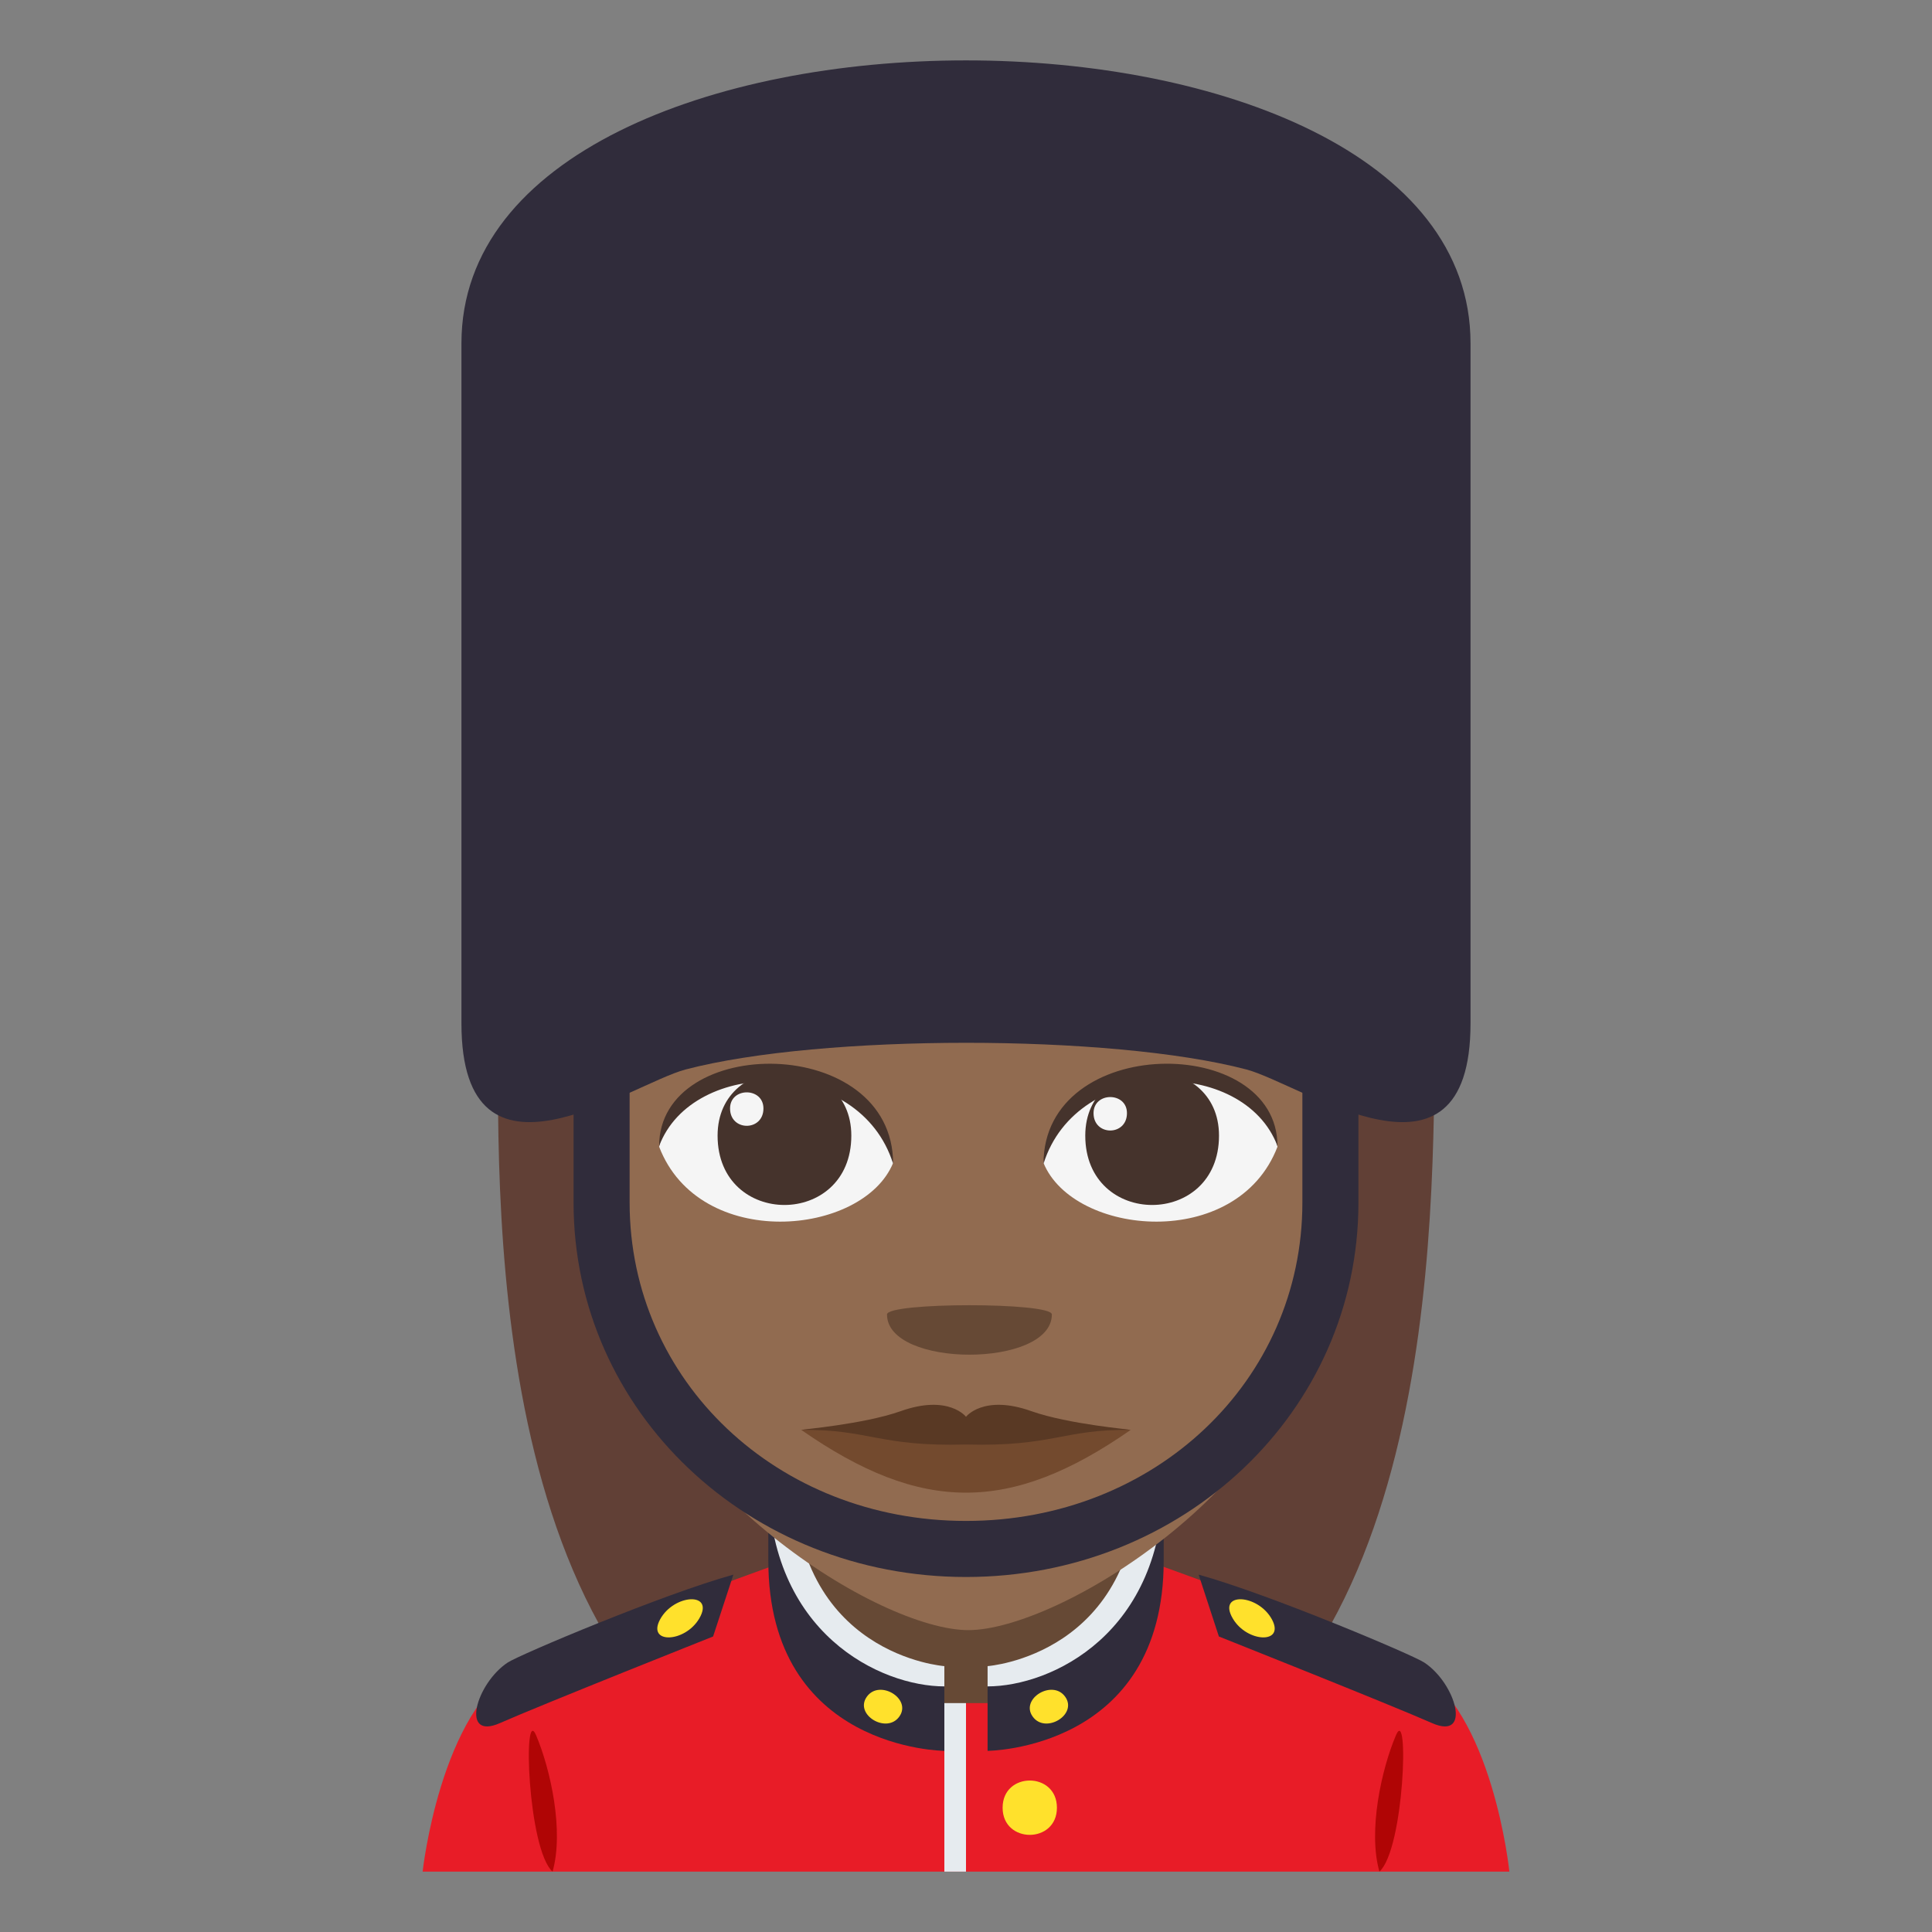 <?xml version="1.0" encoding="utf-8"?>
<!-- Generator: Adobe Illustrator 15.0.0, SVG Export Plug-In . SVG Version: 6.00 Build 0)  -->
<!DOCTYPE svg PUBLIC "-//W3C//DTD SVG 1.1//EN" "http://www.w3.org/Graphics/SVG/1.1/DTD/svg11.dtd">
<svg version="1.1" id="Layer_1" xmlns="http://www.w3.org/2000/svg" xmlns:xlink="http://www.w3.org/1999/xlink" x="0px" y="0px"
	 width="64px" height="64px" viewBox="0 0 64 64" enable-background="new 0 0 64 64" xml:space="preserve">
<rect x="0" y="0" width="64" height="64" fill="#808080" stroke="none"/>
<path fill="#614036" d="M31.959,18.005c-9.984,0-15.459,7.973-15.459,16.508v2.334c0.08,8.455,1.368,23.975,15.459,23.975
	c14.09,0,15.379-15.439,15.541-23.975v-2.334C47.5,25.978,42.023,18.005,31.959,18.005z"/>
<path fill="#E81C27" d="M17.192,55.209c1.8-1.002,9.271-3.646,9.271-3.646h11.132c0,0,7.465,2.639,9.254,3.645
	C49.453,56.662,50,62,50,62H14C14,62,14.581,56.66,17.192,55.209z"/>
<path fill="#302C3B" d="M39.707,52.162l0.67,2.049c0,0,5.711,2.271,7.057,2.867c1.336,0.592,0.795-1.316-0.256-2.006
	C46.785,54.813,42.031,52.805,39.707,52.162z"/>
<path fill="#FFE12C" d="M42.135,53.646c0.439,0.818-0.82,0.777-1.295-0.027C40.311,52.725,41.674,52.795,42.135,53.646z"/>
<path fill="#302C3B" d="M24.294,52.162l-0.672,2.049c0,0-5.71,2.271-7.057,2.867c-1.335,0.592-0.794-1.316,0.256-2.006
	C17.214,54.813,21.969,52.805,24.294,52.162z"/>
<path fill="#FFE12C" d="M21.866,53.646c-0.441,0.818,0.818,0.777,1.295-0.027C23.69,52.725,22.326,52.795,21.866,53.646z"/>
<path fill="#B00505" d="M18.304,62c0.384-1.342-0.066-3.389-0.545-4.516C17.313,56.436,17.481,61.262,18.304,62z"/>
<path fill="#B00505" d="M46.242,57.484c-0.48,1.127-0.93,3.174-0.547,4.516C46.518,61.262,46.686,56.436,46.242,57.484z"/>
<rect x="31.283" y="55.746" fill="#E6EBEF" width="0.717" height="6.254"/>
<path fill="#FFE12C" d="M35.012,59.883c0,1.199-1.799,1.199-1.799,0C33.213,58.682,35.012,58.682,35.012,59.883z"/>
<path fill="#664935" d="M26.126,54.098l5.157,2.32h1.432c0,0,5.379-0.854,5.379-6.881L26.126,46V54.098z"/>
<path fill="#302C3B" d="M25.452,51.699c0-0.652,0-1.881,0-2.699c0-0.203,0.828-0.189,0.828-0.189
	c-0.514,6.322,5.003,6.381,5.003,6.381v2.807C31.283,57.998,25.452,57.975,25.452,51.699z"/>
<path fill="#E6EBEF" d="M25.452,49c0-0.203,0.828-0.189,0.828-0.189c0,6.029,5.003,6.381,5.003,6.381v0.672
	C29.188,55.863,25.452,54.127,25.452,49z"/>
<path fill="#FFE12C" d="M29.793,56.861c-0.418,0.592-1.5-0.059-1.08-0.652C29.131,55.617,30.211,56.271,29.793,56.861z"/>
<path fill="#302C3B" d="M38.549,51.699c0-0.652,0-1.881,0-2.699c0-0.203-0.828-0.189-0.828-0.189
	c0.498,6.25-5.006,6.381-5.006,6.381v2.807C32.715,57.998,38.549,57.975,38.549,51.699z"/>
<path fill="#E6EBEF" d="M38.549,49c0-0.203-0.828-0.189-0.828-0.189c0,6.029-5.006,6.381-5.006,6.381v0.672
	C34.813,55.863,38.549,54.127,38.549,49z"/>
<path fill="#FFE12C" d="M34.207,56.861c0.418,0.592,1.5-0.059,1.08-0.652C34.869,55.617,33.789,56.271,34.207,56.861z"/>
<path fill="#916B50" d="M43.164,35.357c-1.67-3.938-4.73-8.208-4.73-8.208c-11.201,6.731-20.67,3.353-18.041,16.109
	C21.641,49.311,29.128,54,32.078,54c2.947,0,10.625-4.652,11.682-10.741C44.373,39.732,43.941,37.19,43.164,35.357z"/>
<path fill="#F5F5F5" d="M42.318,37.988c-1.334,3.473-6.758,2.963-7.751,0.535C35.322,34.619,41.586,34.286,42.318,37.988z"/>
<path fill="#45332C" d="M35.951,37.619c0,3.063,4.43,3.063,4.43,0C40.381,34.775,35.951,34.775,35.951,37.619z"/>
<path fill="#45332C" d="M42.318,37.964c0-3.729-7.751-3.729-7.751,0.589C35.676,35.01,41.21,35.01,42.318,37.964z"/>
<path fill="#F5F5F5" d="M21.835,37.988c1.333,3.473,6.758,2.963,7.751,0.535C28.83,34.619,22.568,34.286,21.835,37.988z"/>
<path fill="#45332C" d="M28.201,37.619c0,3.063-4.43,3.063-4.43,0C23.771,34.775,28.201,34.775,28.201,37.619z"/>
<path fill="#45332C" d="M21.835,37.964c0-3.728,7.751-3.728,7.751,0.588C28.479,35.01,22.942,35.01,21.835,37.964z"/>
<path fill="#F5F5F5" d="M36.225,36.874c0,0.767,1.107,0.767,1.107,0C37.332,36.164,36.225,36.164,36.225,36.874z"/>
<path fill="#F5F5F5" d="M25.29,36.719c0,0.766-1.106,0.766-1.106,0C24.184,36.008,25.29,36.008,25.29,36.719z"/>
<path fill="#664935" d="M34.844,43.543c0,1.777-5.461,1.777-5.461,0C29.383,43.135,34.844,43.135,34.844,43.543z"/>
<path fill="#302C3B" d="M43.143,31.715v8.119c0,5.916-4.895,10.549-11.143,10.549c-6.247,0-11.143-4.633-11.143-10.549v-8.119H19
	v8.119c0,6.941,5.821,12.406,13,12.406c7.178,0,13-5.465,13-12.406v-8.119H43.143z"/>
<path fill="#302C3B" d="M48.713,33.898c0,5.996-5.576,2.018-7.426,1.529c-4.492-1.178-14.08-1.176-18.573,0
	c-1.848,0.488-7.428,4.467-7.428-1.529V11.371c0-12.494,33.427-12.494,33.427,0V33.898z"/>
<path fill="#734A2E" d="M32,47.44c-1.785-0.21-3.613-0.238-5.456-0.072c3.979,2.771,6.931,2.771,10.911,0
	C35.614,47.202,33.786,47.23,32,47.44z"/>
<path fill="#593924" d="M34.175,46.75c-1.606-0.576-2.186,0.193-2.175,0.184c0.012,0.01-0.569-0.76-2.174-0.184
	c-1.232,0.432-3.282,0.602-3.282,0.618c2.239-0.03,2.569,0.562,5.456,0.483c2.889,0.078,3.218-0.514,5.455-0.483
	C37.457,47.352,35.406,47.182,34.175,46.75z"/>
</svg>
